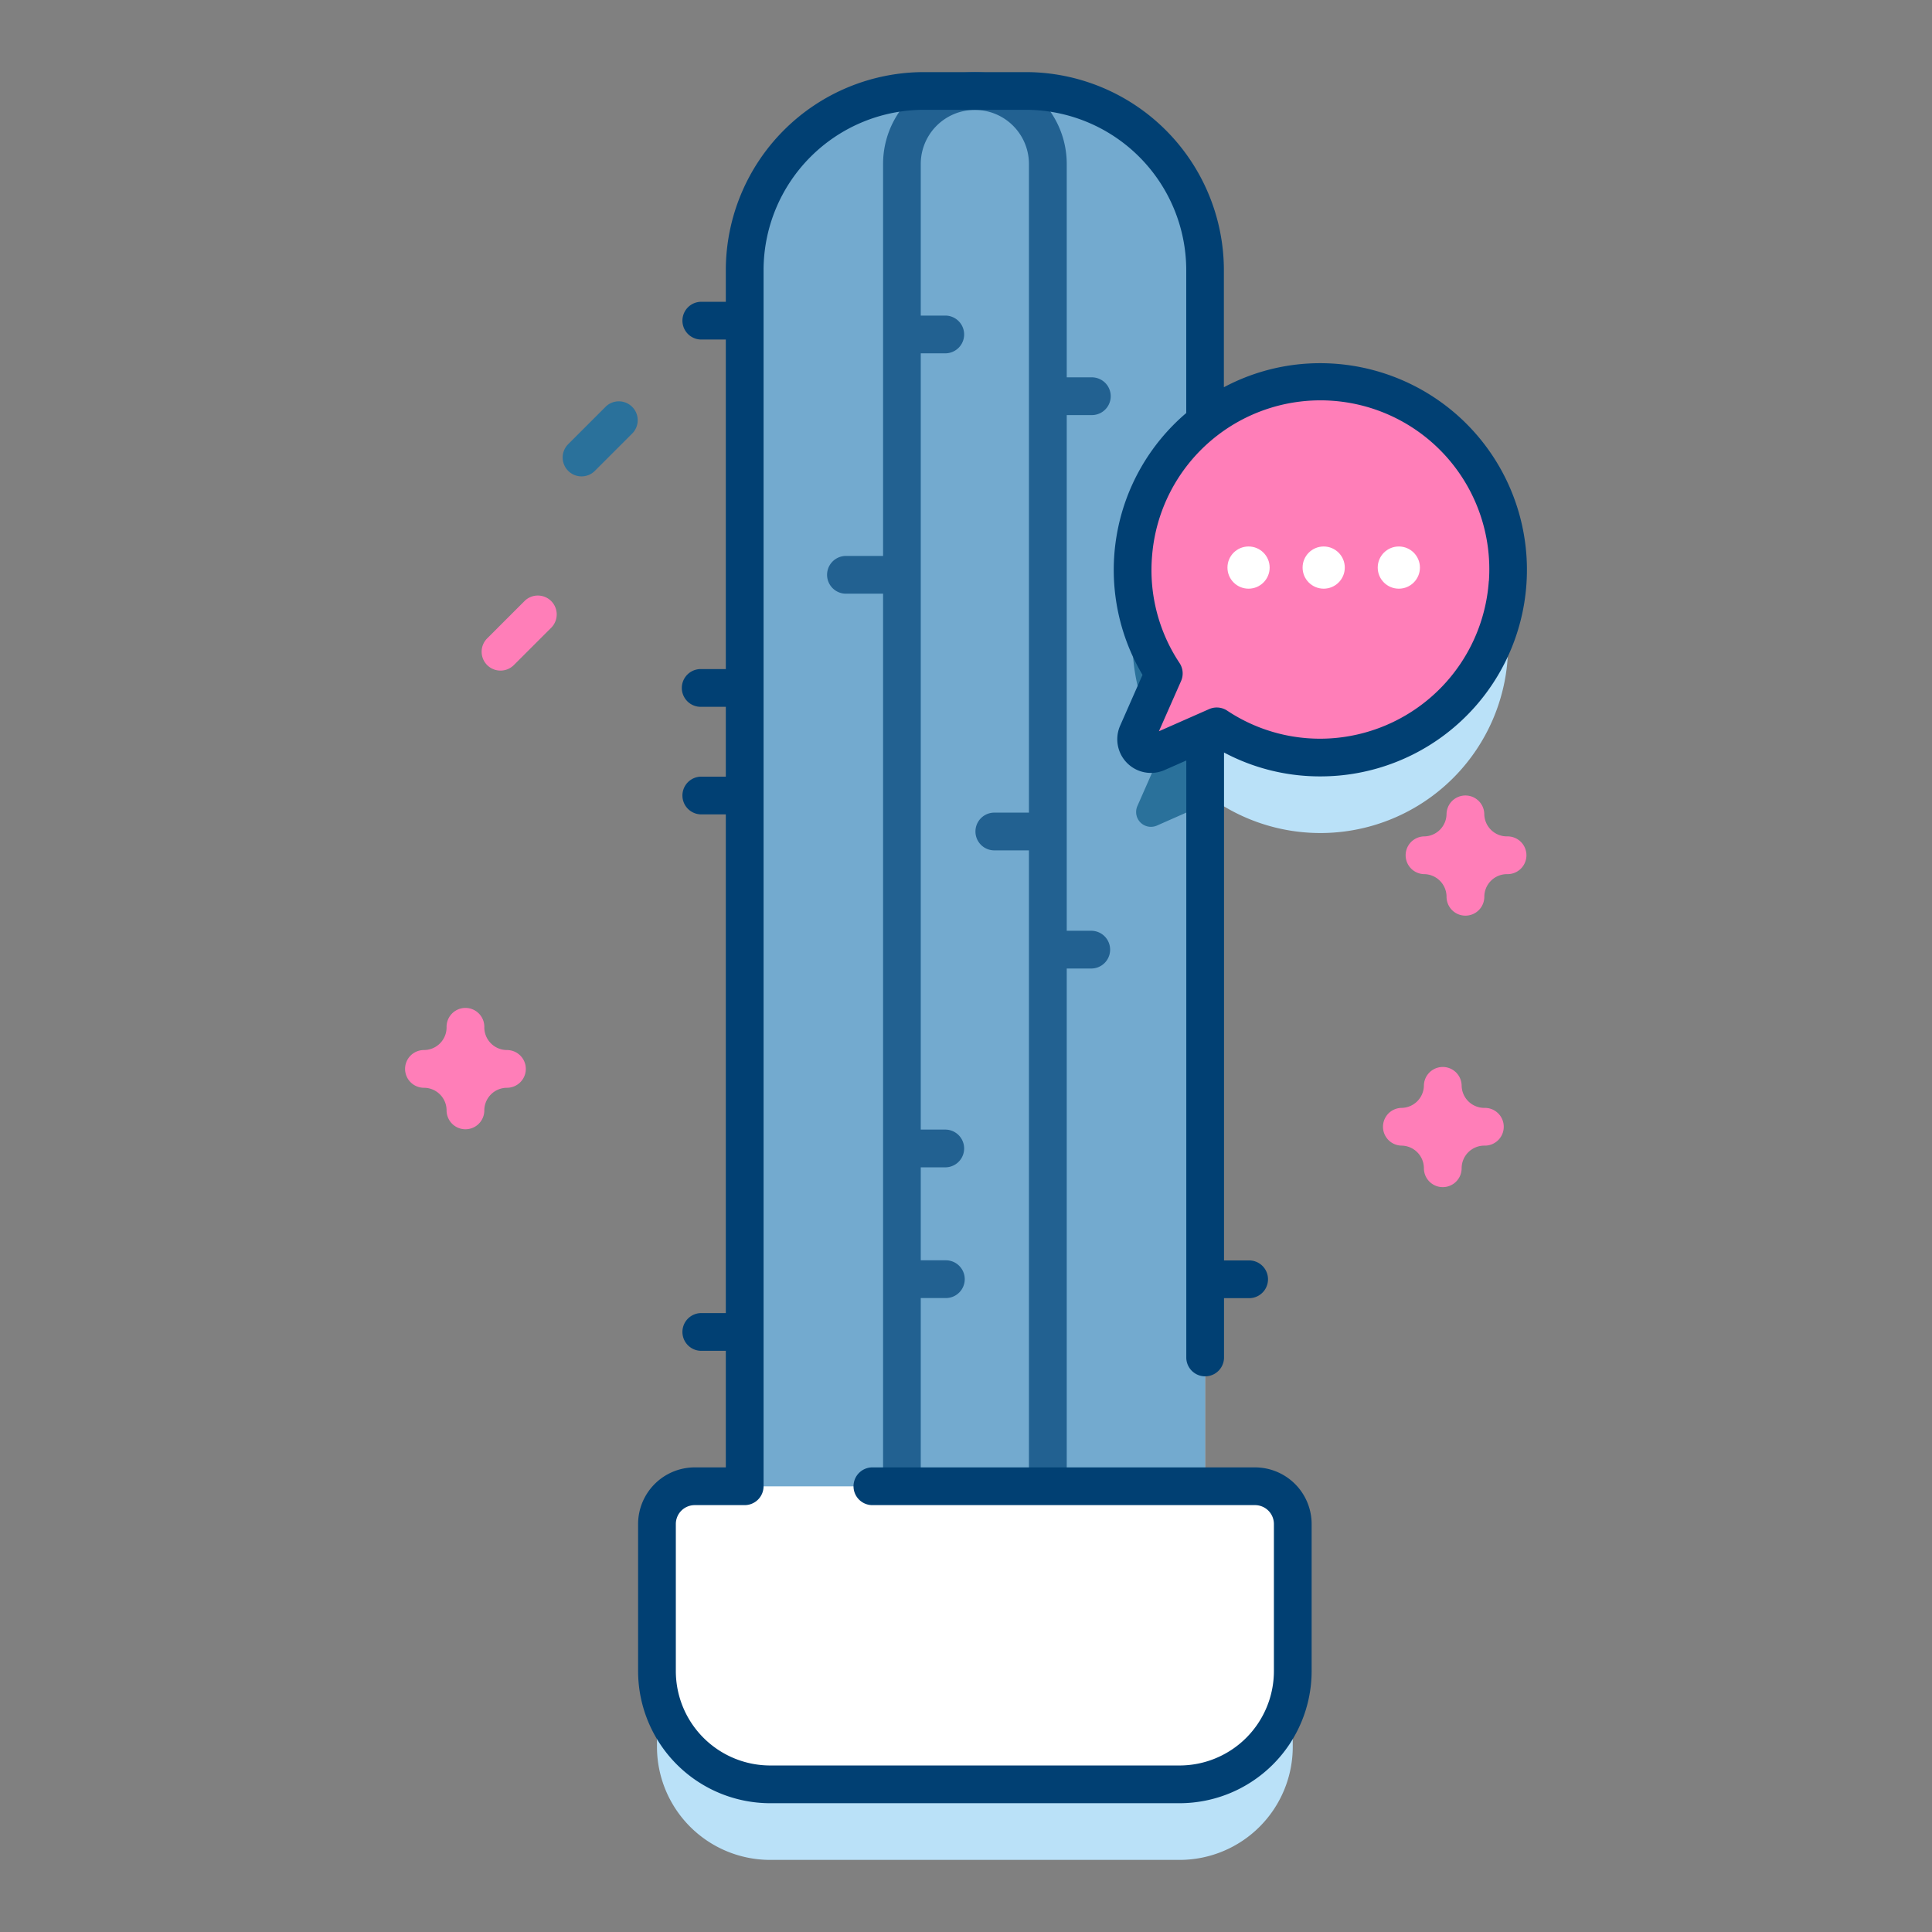 <svg xmlns="http://www.w3.org/2000/svg" xmlns:xlink="http://www.w3.org/1999/xlink" width="100" height="100" viewBox="0 0 100 100">
  <rect x="0" y="0" width="100" height="100" fill="#808080" stroke="none"/>
  <defs>
    <linearGradient id="linear-gradient" x1="-0.023" y1="49.439" x2="0.59" y2="49.794" gradientUnits="objectBoundingBox">
      <stop offset="0" stop-color="#d2deff" stop-opacity="0"/>
      <stop offset="0.459" stop-color="#cee2fd" stop-opacity="0.671"/>
      <stop offset="0.685" stop-color="#c9e7fa"/>
    </linearGradient>
  </defs>
  <g id="Group_121" data-name="Group 121" transform="translate(-633 -800.279)">
    <rect id="Rectangle_54" data-name="Rectangle 54" width="100" height="100" transform="translate(633 800.279)" fill="none"/>
    <g id="Group_120" data-name="Group 120">
      <g id="Group_112" data-name="Group 112">
        <path id="Path_192" data-name="Path 192" d="M721.242,808.866c-31.359-19.115-80.178-1.682-85.858,12.1-7.6,18.436,5.191,21.588,7.567,36.694,1.906,12.121-10,23.73-3.2,34.43,7.4,11.653,31.926,8.727,41.249,3.213,17.066-10.1,8.459-21.878,16.54-36.582,7.7-14.006,22.7-8.325,31.438-19.53,8.3-10.648,2.795-23.906-7.734-30.324Z" fill="url(#linear-gradient)"/>
      </g>
      <g id="Group_119" data-name="Group 119">
        <g id="Group_115" data-name="Group 115">
          <path id="Path_193" data-name="Path 193" d="M697.96,881.117h-2.587V818.17a9.276,9.276,0,0,0-9.275-9.276H680.82a9.276,9.276,0,0,0-9.275,9.276v62.947h-2.587a1.953,1.953,0,0,0-1.953,1.953v7.617a5.86,5.86,0,0,0,5.859,5.86h21.19a5.86,5.86,0,0,0,5.859-5.86V883.07A1.953,1.953,0,0,0,697.96,881.117Z" fill="#bae1f8"/>
          <path id="Path_194" data-name="Path 194" d="M711.036,834.318a9.718,9.718,0,1,0-17.8,4.719l-1.364,3.1a.767.767,0,0,0,1.01,1.011l3.1-1.365a9.715,9.715,0,0,0,15.056-7.464Z" fill="#bae1f8"/>
          <g id="Group_113" data-name="Group 113">
            <path id="Path_195" data-name="Path 195" d="M695.373,814.264v69.97H671.545v-69.97a9.275,9.275,0,0,1,9.275-9.276H686.1A9.275,9.275,0,0,1,695.373,814.264Z" fill="#73aacf"/>
            <path id="Path_196" data-name="Path 196" d="M695.373,825.878v16.033l-2.492,1.1a.767.767,0,0,1-1.01-1.012l1.365-3.1a9.7,9.7,0,0,1,2.137-13.022Z" fill="#2a719b"/>
            <path id="Path_197" data-name="Path 197" d="M689.514,848.456h-1.3V821.764h1.3a.977.977,0,0,0,0-1.954h-1.3V808.764a4.753,4.753,0,0,0-9.506,0v20.291h-1.953a.977.977,0,0,0,0,1.953h1.953v53.226a.978.978,0,0,0,.977.977h7.552a.978.978,0,0,0,.977-.977V850.409h1.3a.977.977,0,0,0,0-1.953Zm-3.256,34.8h-5.6v-15.79h1.3a.977.977,0,0,0,0-1.954h-1.3V860.7h1.3a.977.977,0,0,0,0-1.953h-1.3v-40.18h1.3a.977.977,0,0,0,0-1.953h-1.3v-7.846a2.8,2.8,0,0,1,5.6,0v33.573h-1.823a.977.977,0,0,0,0,1.953h1.823v38.967Z" fill="#226191"/>
            <path id="Path_198" data-name="Path 198" d="M694.054,892.641h-21.19a5.859,5.859,0,0,1-5.859-5.86v-7.617a1.953,1.953,0,0,1,1.953-1.953h29a1.953,1.953,0,0,1,1.953,1.953v7.617A5.86,5.86,0,0,1,694.054,892.641Z" fill="#fff"/>
          </g>
          <g id="Group_114" data-name="Group 114">
            <path id="Path_199" data-name="Path 199" d="M657.092,858.73a.977.977,0,0,1-.977-.976,1.173,1.173,0,0,0-1.172-1.172.976.976,0,0,1,0-1.953,1.173,1.173,0,0,0,1.172-1.172.977.977,0,1,1,1.953,0,1.174,1.174,0,0,0,1.172,1.172.976.976,0,1,1,0,1.953,1.174,1.174,0,0,0-1.172,1.172A.976.976,0,0,1,657.092,858.73Z" fill="#ff7eb8"/>
            <path id="Path_200" data-name="Path 200" d="M707.678,861.725a.977.977,0,0,1-.977-.977,1.173,1.173,0,0,0-1.172-1.172.977.977,0,0,1,0-1.953,1.172,1.172,0,0,0,1.172-1.172.977.977,0,0,1,1.953,0,1.173,1.173,0,0,0,1.172,1.172.977.977,0,1,1,0,1.953,1.174,1.174,0,0,0-1.172,1.172A.977.977,0,0,1,707.678,861.725Z" fill="#ff7eb8"/>
            <path id="Path_201" data-name="Path 201" d="M708.85,847.673a.976.976,0,0,1-.977-.977,1.174,1.174,0,0,0-1.172-1.172.977.977,0,0,1,0-1.953,1.173,1.173,0,0,0,1.172-1.172.977.977,0,0,1,1.953,0A1.173,1.173,0,0,0,711,843.571a.977.977,0,1,1,0,1.953,1.174,1.174,0,0,0-1.172,1.172A.976.976,0,0,1,708.85,847.673Z" fill="#ff7eb8"/>
            <path id="Path_202" data-name="Path 202" d="M658.907,834.989a.976.976,0,0,1-.691-1.667l1.954-1.953a.977.977,0,0,1,1.381,1.381L659.6,834.7A.977.977,0,0,1,658.907,834.989Z" fill="#ff7eb8"/>
          </g>
        </g>
        <g id="Group_118" data-name="Group 118">
          <g id="Group_116" data-name="Group 116">
            <path id="Path_203" data-name="Path 203" d="M711.036,830.411a9.718,9.718,0,1,0-17.8,4.72l-1.364,3.1a.766.766,0,0,0,1.01,1.01l3.1-1.364a9.716,9.716,0,0,0,15.056-7.465Z" fill="#ff7eb8"/>
            <path id="Path_204" data-name="Path 204" d="M708.9,822.21a10.717,10.717,0,0,0-8.264-3.11,10.567,10.567,0,0,0-4.288,1.223v-6.06A10.264,10.264,0,0,0,686.1,804.011H680.82a10.264,10.264,0,0,0-10.252,10.252V815.9h-1.3a.977.977,0,0,0,0,1.953h1.3v17.057h-1.3a.977.977,0,0,0,0,1.954h1.3v3.614h-1.3a.977.977,0,0,0,0,1.953h1.3v25.813h-1.3a.977.977,0,0,0,0,1.953h1.3v6.034h-1.61a2.933,2.933,0,0,0-2.93,2.929v7.617a6.844,6.844,0,0,0,6.836,6.836h21.19a6.844,6.844,0,0,0,6.836-6.836v-7.617a2.933,2.933,0,0,0-2.93-2.929H678.186a.977.977,0,1,0,0,1.953H697.96a.978.978,0,0,1,.977.976v7.617a4.889,4.889,0,0,1-4.883,4.883h-21.19a4.889,4.889,0,0,1-4.883-4.883v-7.617a.978.978,0,0,1,.977-.976h2.587a.978.978,0,0,0,.977-.977V814.263a8.308,8.308,0,0,1,8.3-8.3H686.1a8.309,8.309,0,0,1,8.3,8.3v7.394a10.663,10.663,0,0,0-2.264,13.554l-1.156,2.625a1.743,1.743,0,0,0,2.3,2.3l1.122-.494v30.93a.977.977,0,0,0,1.953,0v-3.1h1.3a.977.977,0,1,0,0-1.954h-1.3V839.229a10.568,10.568,0,0,0,4.98,1.236c.311,0,.625-.013.94-.04A10.693,10.693,0,0,0,708.9,822.21Zm1.161,8.139a8.77,8.77,0,0,1-7.957,8.13,8.678,8.678,0,0,1-5.585-1.417.976.976,0,0,0-.934-.08l-2.6,1.147,1.147-2.6a.976.976,0,0,0-.08-.933,8.679,8.679,0,0,1-1.417-5.585,8.741,8.741,0,0,1,17.43,1.342Z" fill="#014073"/>
          </g>
          <g id="Group_117" data-name="Group 117">
            <circle id="Ellipse_243" data-name="Ellipse 243" cx="1.092" cy="1.092" r="1.092" transform="translate(696.533 828.565)" fill="#fff"/>
            <circle id="Ellipse_244" data-name="Ellipse 244" cx="1.092" cy="1.092" r="1.092" transform="translate(700.422 828.565)" fill="#fff"/>
            <circle id="Ellipse_245" data-name="Ellipse 245" cx="1.092" cy="1.092" r="1.092" transform="translate(704.311 828.565)" fill="#fff"/>
          </g>
        </g>
        <path id="Path_205" data-name="Path 205" d="M663.1,824.937a.977.977,0,0,1-.691-1.667l1.953-1.953a.977.977,0,0,1,1.381,1.381l-1.953,1.953A.971.971,0,0,1,663.1,824.937Z" fill="#2a719b"/>
      </g>
    </g>
  </g>
</svg>
